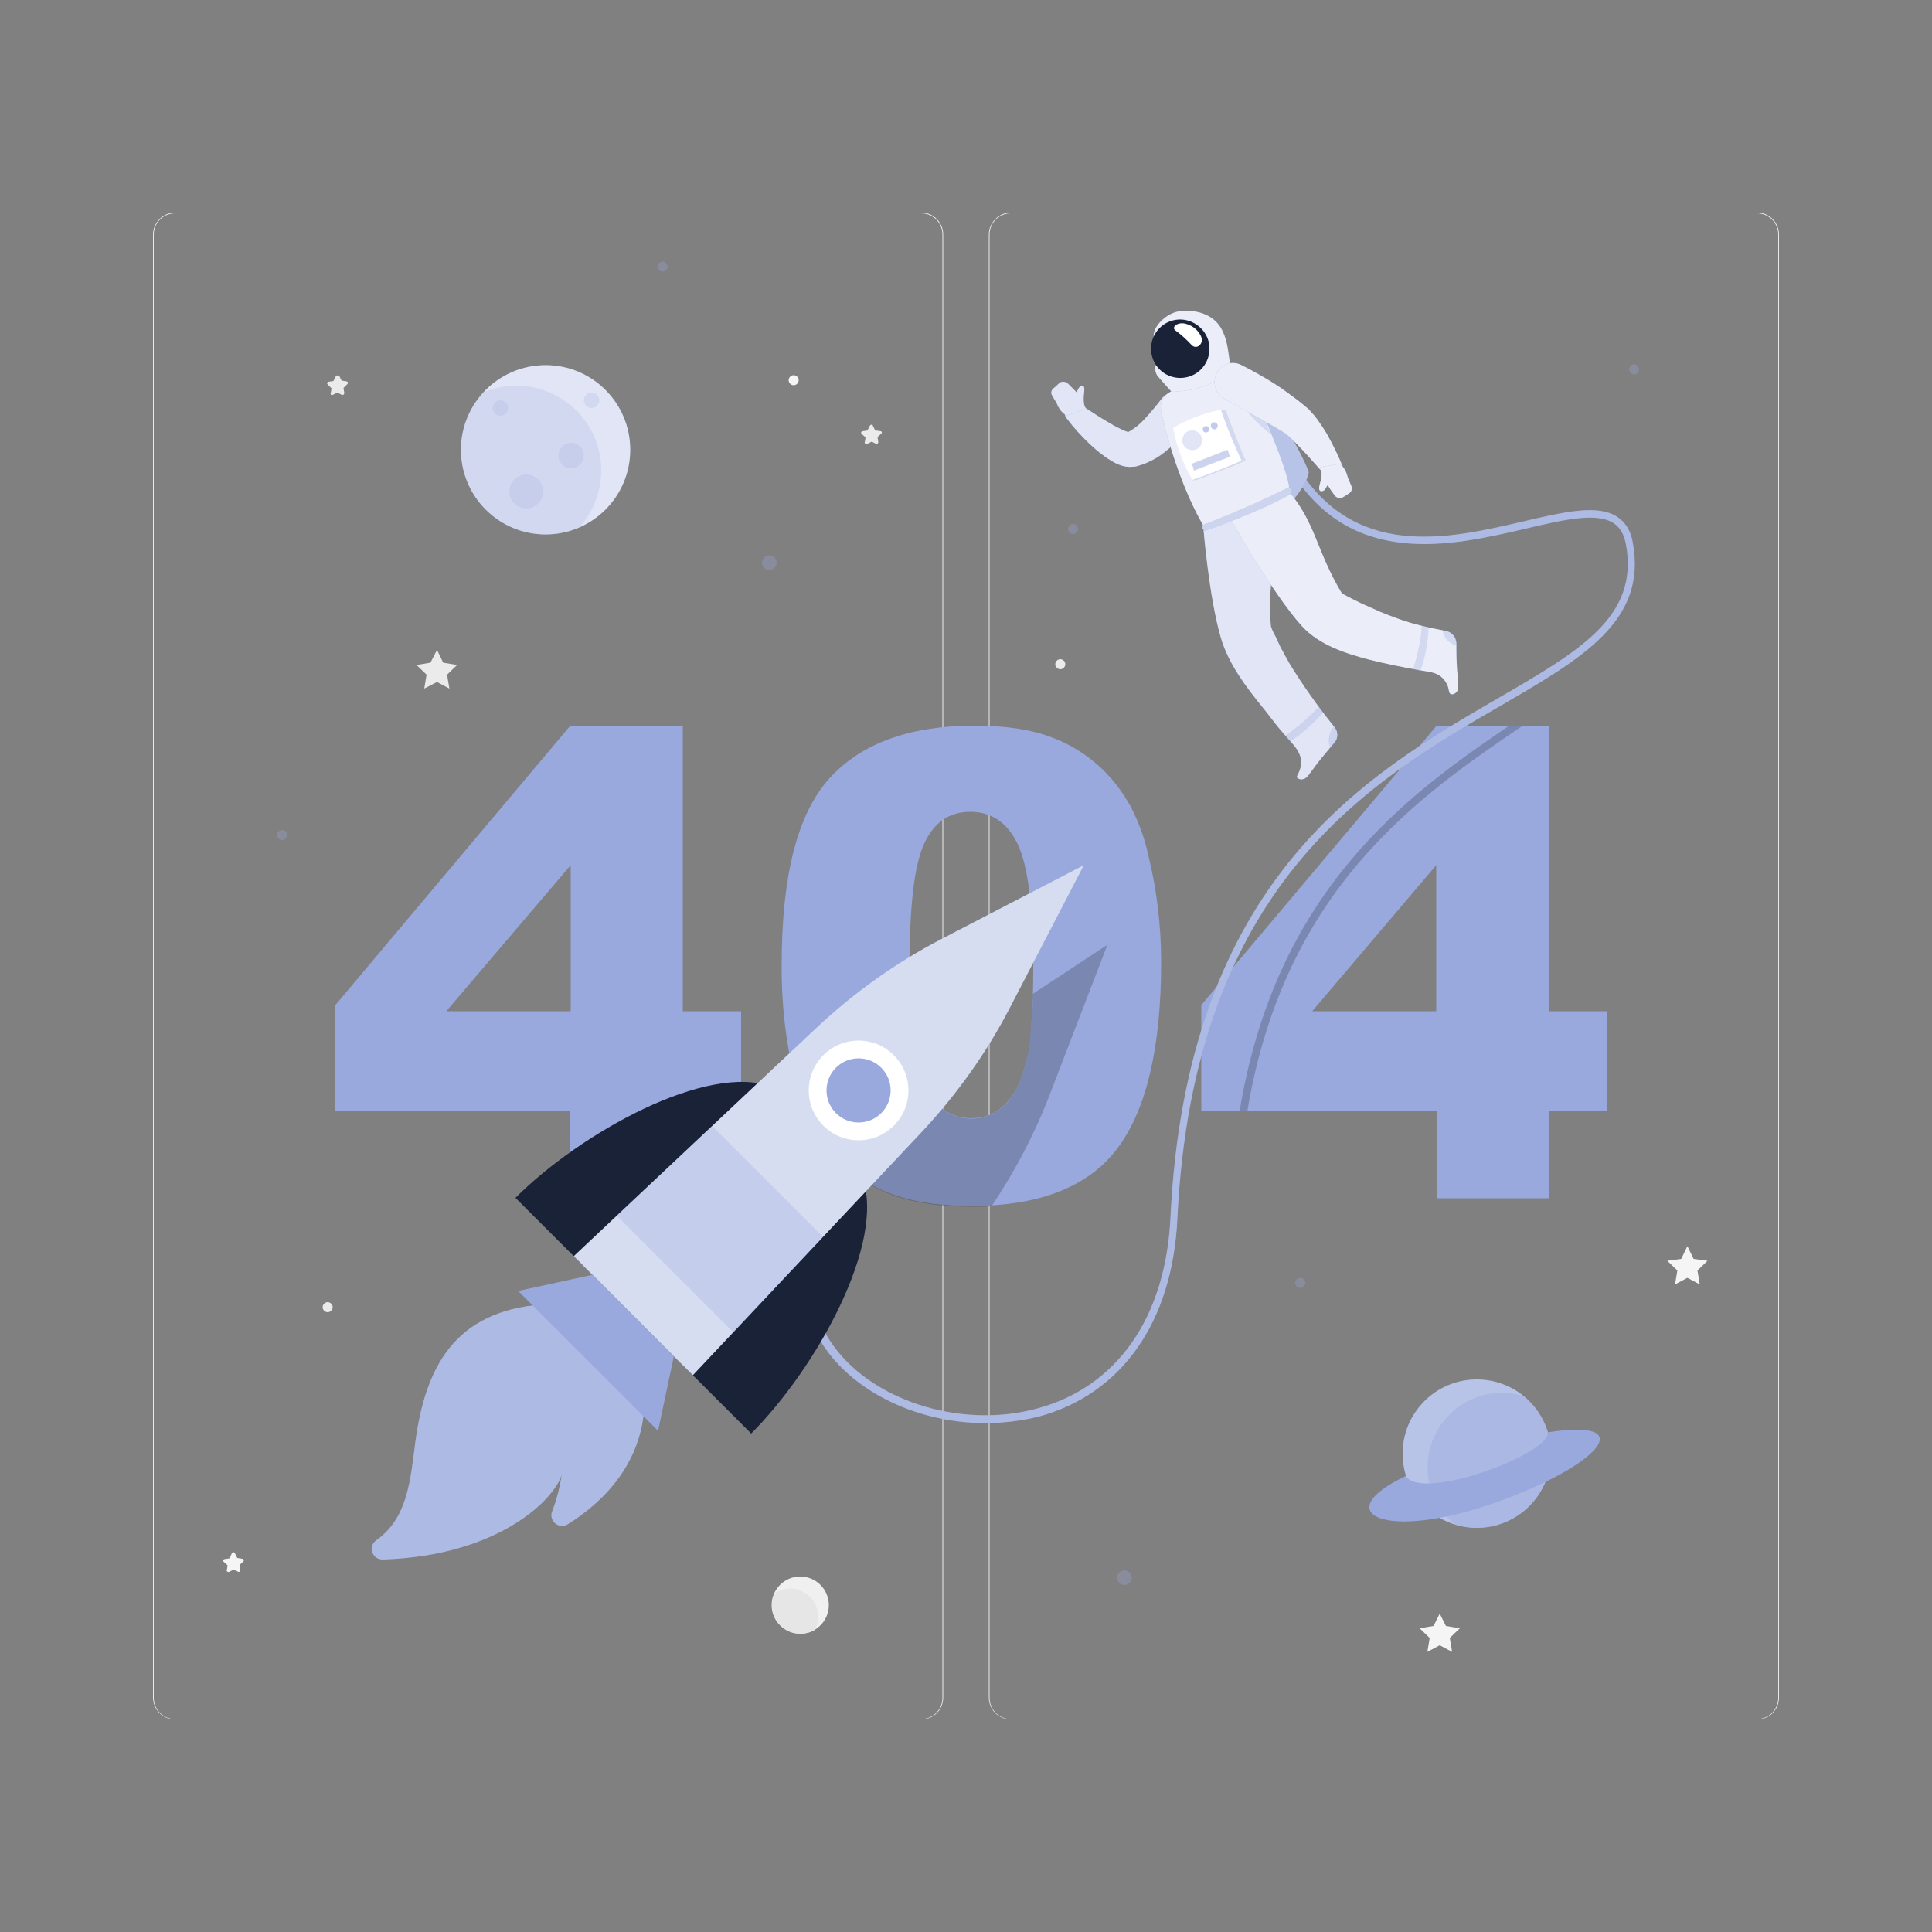 <?xml version="1.0" encoding="utf-8"?>
<!-- Generator: Adobe Illustrator 25.4.0, SVG Export Plug-In . SVG Version: 6.00 Build 0)  -->
<svg version="1.1" id="Layer_1" xmlns="http://www.w3.org/2000/svg"
	xmlns:xlink="http://www.w3.org/1999/xlink" x="0px" y="0px"
	viewBox="0 0 500 500" style="enable-background:new 0 0 500 500;" xml:space="preserve">
<rect x="0" y="0" width="500" height="500" fill="#808080" stroke="none"/>
<style type="text/css">
	.st0{fill:#EBEBEB;}
	.st1{fill:#F5F5F5;}
	.st2{fill:#F0F0F0;}
	.st3{fill:#E6E6E6;}
	.st4{fill:#99A9DD;}
	.st5{opacity:0.3;}
	.st6{opacity:0.7;fill:#FFFFFF;enable-background:new    ;}
	.st7{opacity:0.2;fill:#99A9DD;enable-background:new    ;}
	.st8{opacity:0.3;fill:#FFFFFF;enable-background:new    ;}
	.st9{opacity:0.4;fill:#99A9DD;enable-background:new    ;}
	.st10{opacity:0.2;enable-background:new    ;}
	.st11{opacity:0.2;fill:#FFFFFF;enable-background:new    ;}
	.st12{opacity:0.3;fill:#99A9DD;enable-background:new    ;}
	.st13{opacity:0.8;fill:#FFFFFF;enable-background:new    ;}
	.st14{fill:#1A2238;}
	.st15{fill:#FFFFFF;}
	.st16{opacity:0.5;fill:#FFFFFF;enable-background:new    ;}
	.st17{opacity:0.6;fill:#99A9DD;enable-background:new    ;}
	.st18{opacity:0.5;fill:#99A9DD;enable-background:new    ;}
	.st19{opacity:0.6;fill:#FFFFFF;enable-background:new    ;}
</style>
<g id="freepik--background-complete--inject-15">
	<path class="st0" d="M238.4,445H45.3c-3.2,0-5.7-2.6-5.7-5.7V60.7c0-3.1,2.6-5.7,5.7-5.7h193.1c3.2,0,5.7,2.6,5.7,5.7c0,0,0,0,0,0
		v378.6C244.1,442.5,241.6,445,238.4,445z M45.3,55.2c-3,0-5.5,2.4-5.5,5.5v378.7c0,3,2.4,5.5,5.5,5.5h193.1c3,0,5.5-2.4,5.5-5.5
		V60.7c0-3-2.4-5.5-5.5-5.5H45.3z"/>
	<path class="st0" d="M454.7,445H261.6c-3.2,0-5.7-2.6-5.7-5.7V60.7c0-3.1,2.6-5.7,5.7-5.7h193.1c3.2,0,5.7,2.6,5.7,5.7v378.6
		C460.4,442.5,457.9,445,454.7,445z M261.6,55.2c-3,0-5.5,2.4-5.5,5.5v378.7c0,3,2.4,5.5,5.5,5.5h193.1c3,0,5.5-2.4,5.5-5.5V60.7
		c0-3-2.4-5.5-5.5-5.5H261.6z"/>
	<polygon class="st0" points="113.1,168.2 114.7,171.5 118.3,172.1 115.7,174.6 116.3,178.2 113.1,176.5 109.8,178.2 110.4,174.6 
		107.8,172.1 111.4,171.5 	"/>
	<polygon class="st1" points="436.7,322.5 438.3,325.8 441.9,326.3 439.3,328.8 439.9,332.4 436.7,330.7 433.5,332.4 434.1,328.8 
		431.5,326.3 435.1,325.8 	"/>
	<polygon class="st1" points="372.6,417.6 374.2,420.8 377.8,421.4 375.2,423.9 375.8,427.5 372.6,425.8 369.4,427.5 370,423.9 
		367.4,421.4 371,420.8 	"/>
	<path class="st0" d="M225.9,110.2l0.6,1.2l1.4,0.2c0.2,0,0.4,0.2,0.3,0.4c0,0.1-0.1,0.2-0.1,0.2l-1,0.9l0.2,1.3
		c0,0.2-0.1,0.4-0.3,0.5c-0.1,0-0.2,0-0.2,0l-1.2-0.6l-1.2,0.6c-0.2,0.1-0.4,0-0.6-0.2c0-0.1-0.1-0.2,0-0.2l0.2-1.3l-1-0.9
		c-0.2-0.2-0.2-0.4,0-0.6c0.1-0.1,0.2-0.1,0.2-0.1l1.3-0.2l0.6-1.2c0.1-0.2,0.3-0.3,0.5-0.3C225.8,109.9,225.9,110,225.9,110.2z"/>
	<path class="st1" d="M60.8,402l0.6,1.2l1.3,0.2c0.2,0,0.4,0.2,0.4,0.5c0,0.1-0.1,0.2-0.1,0.2l-1,0.9l0.2,1.3c0,0.2-0.1,0.4-0.3,0.5
		c-0.1,0-0.2,0-0.2,0l-1.2-0.6l-1.2,0.6c-0.2,0.1-0.4,0-0.6-0.2c0-0.1-0.1-0.2,0-0.2l0.2-1.3l-1-0.9c-0.2-0.2-0.2-0.4,0-0.6
		c0.1-0.1,0.1-0.1,0.2-0.1l1.3-0.2L60,402c0.1-0.2,0.3-0.3,0.5-0.3C60.6,401.8,60.7,401.9,60.8,402z"/>
	<path class="st0" d="M87.8,97.3l0.6,1.2l1.3,0.2c0.2,0,0.4,0.2,0.3,0.5c0,0.1-0.1,0.2-0.1,0.2l-1,1l0.2,1.3c0,0.2-0.1,0.4-0.3,0.5
		c-0.1,0-0.2,0-0.3,0l-1.2-0.6l-1.2,0.6c-0.2,0.1-0.4,0-0.5-0.1c0-0.1-0.1-0.2,0-0.3l0.2-1.3l-1-1c-0.2-0.2-0.2-0.4,0-0.6
		c0.1-0.1,0.1-0.1,0.2-0.1l1.3-0.2l0.6-1.2c0.1-0.2,0.3-0.3,0.5-0.2C87.6,97.1,87.7,97.2,87.8,97.3z"/>
	<path class="st0" d="M86.1,338.3c0,0.7-0.6,1.3-1.3,1.3c-0.7,0-1.3-0.6-1.3-1.3c0-0.7,0.6-1.3,1.3-1.3c0,0,0,0,0,0
		C85.5,337,86.1,337.6,86.1,338.3z"/>
	<path class="st0" d="M275.7,171.9c0,0.7-0.6,1.3-1.3,1.3c-0.7,0-1.3-0.6-1.3-1.3c0-0.7,0.6-1.3,1.3-1.3c0,0,0,0,0,0
		C275.1,170.6,275.7,171.2,275.7,171.9C275.7,171.9,275.7,171.9,275.7,171.9z"/>
	<path class="st1" d="M206.7,98.4c0,0.7-0.6,1.3-1.3,1.3c-0.7,0-1.3-0.6-1.3-1.3c0-0.7,0.6-1.3,1.3-1.3
		C206.1,97.1,206.7,97.7,206.7,98.4z"/>
	<circle class="st2" cx="207.1" cy="415.4" r="7.4"/>
	<path class="st3" d="M204.6,411.1c-1.5,0-3,0.5-4.2,1.4c-1.6,3.7,0.1,8,3.8,9.7c2.2,0.9,4.7,0.8,6.7-0.4l0,0
		c1.9-3.5,0.6-7.8-2.9-9.7C207,411.4,205.8,411.1,204.6,411.1L204.6,411.1z"/>
</g>
<g id="freepik--404--inject-15">
	<path class="st4" d="M147.7,287.6H86.8v-27.5l60.8-72.3h29.1v73.9h15.1v25.9h-15.1v22.5h-29.1V287.6z M147.7,261.7v-37.8
		l-32.2,37.8H147.7z"/>
	<path class="st4" d="M202.3,249.5c0-22.9,4.1-38.9,12.3-48c8.2-9.1,20.8-13.7,37.6-13.7c8.1,0,14.7,1,19.9,3
		c4.7,1.7,9,4.4,12.7,7.8c3.1,2.9,5.7,6.3,7.8,10.1c2,3.9,3.6,8.1,4.5,12.3c2.3,9.2,3.4,18.6,3.4,28c0,21.8-3.7,37.8-11.1,47.9
		s-20.1,15.2-38.1,15.2c-10.1,0-18.3-1.6-24.5-4.8c-6.3-3.3-11.6-8.2-15.3-14.2c-2.9-4.4-5.2-10.5-6.8-18.2
		C203,266.5,202.2,258,202.3,249.5z M235.4,249.6c0,15.3,1.3,25.8,4.1,31.4c2.7,5.6,6.6,8.4,11.8,8.4c3.3,0,6.5-1.2,8.8-3.6
		c2.5-2.4,4.3-6.1,5.5-11.3c1.2-5.1,1.8-13.1,1.8-24c0-16-1.4-26.7-4.1-32.2c-2.7-5.5-6.8-8.2-12.2-8.2c-5.5,0-9.5,2.8-12,8.4
		C236.6,224.1,235.4,234.5,235.4,249.6z"/>
	<path class="st4" d="M371.7,287.6h-60.8v-27.5l60.9-72.3h29.1v73.9H416v25.9h-15.1v22.5h-29.1V287.6z M371.7,261.7v-37.8
		l-32.1,37.8H371.7z"/>
</g>
<g id="freepik--Planets--inject-15">
	<g class="st5">
		<path class="st4" d="M201,145.6c0,1-0.8,1.9-1.9,1.9s-1.9-0.8-1.9-1.9c0-1,0.8-1.9,1.9-1.9c0,0,0,0,0,0
			C200.2,143.7,201,144.6,201,145.6C201,145.6,201,145.6,201,145.6z"/>
		<circle class="st4" cx="73" cy="216.1" r="1.3"/>
		<circle class="st4" cx="291" cy="408.3" r="1.9"/>
		<circle class="st4" cx="336.5" cy="332" r="1.3"/>
		<path class="st4" d="M424.2,95.6c0,0.7-0.6,1.3-1.3,1.3c-0.7,0-1.3-0.6-1.3-1.3c0-0.7,0.6-1.3,1.3-1.3S424.2,94.9,424.2,95.6
			L424.2,95.6z"/>
		<path class="st4" d="M172.8,69c0,0.7-0.6,1.3-1.3,1.3c-0.7,0-1.3-0.6-1.3-1.3c0-0.7,0.6-1.3,1.3-1.3
			C172.2,67.7,172.7,68.3,172.8,69z"/>
		<circle class="st4" cx="277.7" cy="136.9" r="1.3"/>
	</g>
	<circle class="st4" cx="141.2" cy="116.4" r="21.9"/>
	<circle class="st6" cx="141.2" cy="116.4" r="21.9"/>
	<path class="st7" d="M133.7,99.8c-3,0-5.9,0.6-8.7,1.8c-8.1,9-7.5,22.8,1.5,31c6.4,5.8,15.5,7.3,23.4,3.9l0,0
		c8.1-9,7.5-22.8-1.5-31C144.3,101.9,139.1,99.8,133.7,99.8L133.7,99.8z"/>
	<path class="st7" d="M131.5,105.6c0,1.1-0.9,2-2,2s-2-0.9-2-2s0.9-2,2-2S131.5,104.5,131.5,105.6z"/>
	<path class="st7" d="M155.1,103.6c0,1.1-0.9,2-2,2s-2-0.9-2-2s0.9-2,2-2S155.1,102.5,155.1,103.6z"/>
	<path class="st7" d="M151.1,117.9c0,1.8-1.5,3.3-3.3,3.3s-3.3-1.5-3.3-3.3s1.5-3.3,3.3-3.3l0,0
		C149.6,114.6,151.1,116.1,151.1,117.9z"/>
	<path class="st7" d="M140.6,127.2c0,2.4-2,4.4-4.4,4.4c-2.4,0-4.4-2-4.4-4.4c0-2.4,2-4.4,4.4-4.4S140.6,124.8,140.6,127.2
		L140.6,127.2z"/>
	<circle class="st4" cx="382.2" cy="376.2" r="19.2"/>
	<circle class="st8" cx="382.2" cy="376.2" r="19.2"/>
	<path class="st9" d="M394.3,361.3c-10.2-3.1-20.9,2.7-24,12.8c-2.3,7.5,0.2,15.6,6.3,20.5c1.8,0.5,3.7,0.8,5.5,0.8
		c10.6,0,19.2-8.6,19.2-19.2C401.4,370.5,398.8,365,394.3,361.3L394.3,361.3z"/>
	<path class="st4" d="M363.8,382c-20.5,9.7-5.2,17.1,23.7,6.7c26.8-9.6,37-21.8,13-18C401.8,375.8,368.3,388.8,363.8,382z"/>
</g>
<g id="freepik--Astronaut--inject-15">
	<path class="st10" d="M394.1,187.8c-26.9,18.2-61.7,42.2-71.3,99.8h-2c9.4-57,42.9-81.6,69.8-99.8L394.1,187.8z"/>
	<path class="st4" d="M255,368.3c-17,0-33.8-7.7-42-20.2c-5.1-7.7-10.9-24,6.6-45.6l1.6,1.3c-12.4,15.3-14.6,30.6-6.4,43.2
		c10,15.3,33.6,23,53.7,17.5c20.6-5.6,33.1-23.5,34.4-49.2c4.1-87.8,50.8-114.9,84.8-134.6c21.2-12.3,36.5-21.1,33.1-39.8
		c-0.5-2.6-1.5-4.4-3.2-5.5c-4.4-2.9-12.9-0.9-22.7,1.4c-19.3,4.5-45.8,10.7-61.5-16.1l1.7-1c15,25.5,39.6,19.8,59.3,15.2
		c10.3-2.4,19.2-4.5,24.2-1.1c2.1,1.4,3.5,3.6,4,6.8c3.6,20.1-13,29.7-34,41.9c-33.7,19.5-79.8,46.2-83.9,133
		c-1.3,26.6-14.3,45.2-35.8,51.1C264.4,367.7,259.7,368.3,255,368.3z"/>
	<path class="st11" d="M255,368.3c-17,0-33.8-7.7-42-20.2c-5.1-7.7-10.9-24,6.6-45.6l1.6,1.3c-12.4,15.3-14.6,30.6-6.4,43.2
		c10,15.3,33.6,23,53.7,17.5c20.6-5.6,33.1-23.5,34.4-49.2c4.1-87.8,50.8-114.9,84.8-134.6c21.2-12.3,36.5-21.1,33.1-39.8
		c-0.5-2.6-1.5-4.4-3.2-5.5c-4.4-2.9-12.9-0.9-22.7,1.4c-19.3,4.5-45.8,10.7-61.5-16.1l1.7-1c15,25.5,39.6,19.8,59.3,15.2
		c10.3-2.4,19.2-4.5,24.2-1.1c2.1,1.4,3.5,3.6,4,6.8c3.6,20.1-13,29.7-34,41.9c-33.7,19.5-79.8,46.2-83.9,133
		c-1.3,26.6-14.3,45.2-35.8,51.1C264.4,367.7,259.7,368.3,255,368.3z"/>
	<path class="st4" d="M312.8,97c4.6,0,9.2,0.7,13.6,2.1c0,0,11,18.8,12.3,23.1c-0.5,4.2-7.6,11.2-7.6,11.2L312.8,97z"/>
	<path class="st8" d="M312.8,97c4.6,0,9.2,0.7,13.6,2.1c0,0,11,18.8,12.3,23.1c-0.5,4.2-7.6,11.2-7.6,11.2L312.8,97z"/>
	<path class="st4" d="M345.3,188.1c-4.2-5.2-8.1-10.7-11.6-16.4c-0.8-1.4-1.6-2.9-2.4-4.4c-0.4-0.9-0.8-1.7-1.2-2.6
		c-0.5-0.8-0.9-1.7-1.2-2.7c-1.2-12.7,3.1-22-1-32.2l-16.5,6.4c0,0,1.4,18.1,4.6,29c2,6.7,6.5,12.6,10.8,17.9c1.4,1.7,2.6,3.4,4,5.1
		s2.7,3.1,4,4.6c2,2.4,2.6,4.7,1.1,7.6l-0.2,0.4c-0.4,0.7,1.5,1.6,2.8,0c2-2.6,1.7-2.4,3.5-4.6c1.1-1.3,2.3-2.8,3.3-4
		C346.3,191.2,346.4,189.4,345.3,188.1z"/>
	<path class="st6" d="M345.3,188.1c-4.2-5.2-8.1-10.7-11.6-16.4c-0.8-1.4-1.6-2.9-2.4-4.4c-0.4-0.9-0.8-1.7-1.2-2.6
		c-0.5-0.8-0.9-1.7-1.2-2.7c-1.2-12.7,3.1-22-1-32.2l-16.5,6.4c0,0,1.4,18.1,4.6,29c2,6.7,6.5,12.6,10.8,17.9c1.4,1.7,2.6,3.4,4,5.1
		s2.7,3.1,4,4.6c2,2.4,2.6,4.7,1.1,7.6l-0.2,0.4c-0.4,0.7,1.5,1.6,2.8,0c2-2.6,1.7-2.4,3.5-4.6c1.1-1.3,2.3-2.8,3.3-4
		C346.3,191.2,346.4,189.4,345.3,188.1z"/>
	<path class="st12" d="M341.3,182.9c-2.6,2.8-5.5,5.3-8.7,7.5c0.4,0.5,0.9,1,1.3,1.5c3.1-2.1,6-4.6,8.5-7.5L341.3,182.9z"/>
	<path class="st12" d="M345.3,188.1l-0.1-0.1c-0.8,0.9-1.2,2-1.3,3.2c-0.1,0.8,0.1,1.6,0.4,2.4l1-1.1
		C346.3,191.2,346.3,189.4,345.3,188.1z"/>
	<path class="st4" d="M308.8,109c-1.8,2.7-3.9,5.1-6.4,7.2c-1.4,1.2-2.8,2.2-4.4,3c-0.8,0.4-1.7,0.8-2.6,1.1l-0.7,0.2l-0.2,0.1
		l-0.5,0.1c-0.3,0.1-0.6,0.1-0.9,0.1c-0.8,0.1-1.7,0-2.5-0.2c-1-0.3-2-0.7-2.9-1.3c-0.7-0.4-1.5-0.9-2.1-1.4c-1.3-0.9-2.4-1.9-3.6-3
		c-2.2-2.1-4.2-4.3-6-6.7c-0.8-1.1-0.6-2.7,0.5-3.5c0.8-0.6,2-0.7,2.8-0.1h0.1c2.4,1.5,4.7,3.1,7.1,4.5c1.2,0.7,2.3,1.4,3.5,1.9
		c0.5,0.3,1,0.5,1.6,0.7c0.3,0.1,0.7,0.2,1.1,0.3c0.1,0,0-0.1-0.4-0.1c-0.1,0-0.2,0-0.4,0l-0.2,0.1l0,0l0.3-0.2
		c0.4-0.2,0.9-0.5,1.3-0.8c0.9-0.6,1.7-1.3,2.5-2.1c1.7-1.8,3.4-3.8,4.9-5.8l0,0c1.8-2.1,5-2.2,7.1-0.4c1.8,1.6,2.2,4.3,0.9,6.3
		L308.8,109z"/>
	<path class="st6" d="M308.8,109c-1.8,2.7-3.9,5.1-6.4,7.2c-1.4,1.2-2.8,2.2-4.4,3c-0.8,0.4-1.7,0.8-2.6,1.1l-0.7,0.2l-0.2,0.1
		l-0.5,0.1c-0.3,0.1-0.6,0.1-0.9,0.1c-0.8,0.1-1.7,0-2.5-0.2c-1-0.3-2-0.7-2.9-1.3c-0.7-0.4-1.5-0.9-2.1-1.4c-1.3-0.9-2.4-1.9-3.6-3
		c-2.2-2.1-4.2-4.3-6-6.7c-0.8-1.1-0.6-2.7,0.5-3.5c0.8-0.6,2-0.7,2.8-0.1h0.1c2.4,1.5,4.7,3.1,7.1,4.5c1.2,0.7,2.3,1.4,3.5,1.9
		c0.5,0.3,1,0.5,1.6,0.7c0.3,0.1,0.7,0.2,1.1,0.3c0.1,0,0-0.1-0.4-0.1c-0.1,0-0.2,0-0.4,0l-0.2,0.1l0,0l0.3-0.2
		c0.4-0.2,0.9-0.5,1.3-0.8c0.9-0.6,1.7-1.3,2.5-2.1c1.7-1.8,3.4-3.8,4.9-5.8l0,0c1.8-2.1,5-2.2,7.1-0.4c1.8,1.6,2.2,4.3,0.9,6.3
		L308.8,109z"/>
	<path class="st4" d="M272.3,102.4l1.2,2c0,0,0.9,2.6,2.7,3.1l4.9-1.6l-0.2-0.4l0,0c-0.6-0.9-0.5-2.8-0.3-4.3s-0.6-1.6-1.1-1.2
		c-0.4,0.5-0.7,1-0.8,1.7c-0.2-0.3-0.5-0.6-0.8-0.9l-1.5-1.5c-0.6-0.6-1.7-0.7-2.3-0.1l-1.2,1.1C272,100.9,271.9,101.7,272.3,102.4z
		"/>
	<path class="st6" d="M272.3,102.4l1.2,2c0,0,0.9,2.6,2.7,3.1l4.9-1.6l-0.2-0.4l0,0c-0.6-0.9-0.5-2.8-0.3-4.3s-0.6-1.6-1.1-1.2
		c-0.4,0.5-0.7,1-0.8,1.7c-0.2-0.3-0.5-0.6-0.8-0.9l-1.5-1.5c-0.6-0.6-1.7-0.7-2.3-0.1l-1.2,1.1C272,100.9,271.9,101.7,272.3,102.4z
		"/>
	<path class="st4" d="M317.7,95.2c-5.4,1.4-10.6,3.6-15.3,6.5c-1.5,1-2.3,2.8-1.9,4.5c1.9,9.4,6.3,22.1,11.1,30.1l22.1-9.2
		c0.1-3.9-5.2-16.5-10.7-28.7C321.9,96.3,320,94.7,317.7,95.2z"/>
	<path class="st13" d="M317.7,95.2c-5.4,1.4-10.6,3.6-15.3,6.5c-1.5,1-2.3,2.8-1.9,4.5c1.9,9.4,6.3,22.1,11.1,30.1l22.1-9.2
		c0.1-3.9-5.2-16.5-10.7-28.7C321.9,96.3,320,94.7,317.7,95.2z"/>
	<path class="st12" d="M326.3,106.2l-4.4-1.5c1,2.6,4.5,5.8,7,7.7C328.1,110.5,327.2,108.4,326.3,106.2z"/>
	<path class="st4" d="M316.2,85.3c-1.8-3.5-5.8-5.2-10.5-4.8c-4,0.3-7.5,4.4-7.1,6.6s3.8,3.1,4.4,3.9l-2.8,2c-1.3,1-1.6,2.8-0.7,4.2
		c0,0,0.1,0.1,0.1,0.1c1.2,1.5,2.7,3,3.6,4.1c7.7-0.2,13.3-3.1,15.4-5.9C317.8,91.9,318,88.8,316.2,85.3z"/>
	<path class="st13" d="M316.2,85.3c-1.8-3.5-5.8-5.2-10.5-4.8c-4,0.3-7.5,4.4-7.1,6.6s3.8,3.1,4.4,3.9l-2.8,2
		c-1.3,1-1.6,2.8-0.7,4.2c0,0,0.1,0.1,0.1,0.1c1.2,1.5,2.7,3,3.6,4.1c7.7-0.2,13.3-3.1,15.4-5.9C317.8,91.9,318,88.8,316.2,85.3z"/>
	<path class="st14" d="M312.5,87.5c1.5,3.9-0.4,8.3-4.3,9.8c-3.9,1.5-8.3-0.4-9.8-4.3c-1.5-3.9,0.4-8.3,4.3-9.8
		C306.5,81.7,310.9,83.6,312.5,87.5z"/>
	<path class="st4" d="M377.4,177.6c-0.1-3.3-0.3-3-0.4-5.8c-0.1-1.7-0.1-3.6-0.1-5.2c0-1.6-1.1-3-2.7-3.3c-1.3-0.3-2.6-0.5-4-0.8
		c-1.7-0.4-3.4-0.8-5.1-1.3c-1.3-0.4-2.6-0.8-3.9-1.3s-2.7-1-4.1-1.6c-1.6-0.7-3.1-1.4-4.7-2.1c-1.7-0.8-3.4-1.7-5.1-2.6
		c-6.6-10.9-6.7-18.1-13.8-26.5l-15.2,6.9c0,0,11.1,19.8,18.7,28.1c4.4,4.8,11.2,7,17.3,8.6c4.4,1.1,8.9,2,13.4,2.8
		c1.7,0.3,3.6,0.4,5.1,1.5c1.1,0.9,1.9,2.1,2.1,3.4c0.1,0.3,0.1,0.6,0.2,0.8C375.4,180.2,377.5,179.6,377.4,177.6z"/>
	<path class="st13" d="M377.4,177.6c-0.1-3.3-0.3-3-0.4-5.8c-0.1-1.7-0.1-3.6-0.1-5.2c0-1.6-1.1-3-2.7-3.3c-1.3-0.3-2.6-0.5-4-0.8
		c-1.7-0.4-3.4-0.8-5.1-1.3c-1.3-0.4-2.6-0.8-3.9-1.3s-2.7-1-4.1-1.6c-1.6-0.7-3.1-1.4-4.7-2.1c-1.7-0.8-3.4-1.7-5.1-2.6
		c-6.6-10.9-6.7-18.1-13.8-26.5l-15.2,6.9c0,0,11.1,19.8,18.7,28.1c4.4,4.8,11.2,7,17.3,8.6c4.4,1.1,8.9,2,13.4,2.8
		c1.7,0.3,3.6,0.4,5.1,1.5c1.1,0.9,1.9,2.1,2.1,3.4c0.1,0.3,0.1,0.6,0.2,0.8C375.4,180.2,377.5,179.6,377.4,177.6z"/>
	<path class="st12" d="M369.7,162.4c-0.6-0.1-1.2-0.3-1.8-0.4c0,3.5-1.6,9.4-2.2,11.2l1.9,0.4C368.9,170,369.6,166.2,369.7,162.4z"
		/>
	<path class="st12" d="M377,166.6c0-1.6-1.1-3-2.7-3.3l-1-0.2c0.2,1.1,0.7,2.2,1.6,2.9c0.6,0.5,1.3,0.9,2,1.1
		C377,167,377,166.8,377,166.6z"/>
	<path class="st15" d="M311,87.5c0.4,1.5-1.3,3.1-2.6,1.8c-1.3-1.4-2.6-2.6-4.1-3.7c-1.4-0.9,0.5-2.4,2.6-1.8
		C308.8,84.3,310.4,85.7,311,87.5z"/>
	<path class="st4" d="M311.2,135.9c-0.7,0.3,0.6,1.5,0.6,1.5s14-4.8,22.5-9.7c0-0.6-0.2-1.2-0.7-1.6
		C326.3,129.7,318.8,133,311.2,135.9z"/>
	<path class="st16" d="M311.2,135.9c-0.7,0.3,0.6,1.5,0.6,1.5s14-4.8,22.5-9.7c0-0.6-0.2-1.2-0.7-1.6
		C326.3,129.7,318.8,133,311.2,135.9z"/>
	<path class="st4" d="M321.5,94.6c2.8,1.4,5.4,2.9,8,4.5c1.3,0.8,2.6,1.7,3.8,2.6s2.5,1.8,3.8,2.9l0.5,0.4l0.6,0.5
		c0.4,0.3,0.7,0.6,1,1c0.3,0.3,0.6,0.7,0.9,1s0.5,0.7,0.8,1c0.9,1.3,1.8,2.6,2.6,4c1.5,2.7,2.9,5.5,4,8.3c0.5,1.3-0.2,2.8-1.5,3.2
		c-1,0.4-2,0.1-2.7-0.6l0-0.1c-2-2.1-3.9-4.4-5.9-6.5s-3.9-4.2-5.5-5.1c-2.3-1.4-4.8-2.8-7.3-4.2l-7.6-4.2l0,0
		c-2.4-1.3-3.4-4.3-2.1-6.8C316.1,94.1,319.1,93.2,321.5,94.6L321.5,94.6z"/>
	<path class="st13" d="M321.5,94.6c2.8,1.4,5.4,2.9,8,4.5c1.3,0.8,2.6,1.7,3.8,2.6s2.5,1.8,3.8,2.9l0.5,0.4l0.6,0.5
		c0.4,0.3,0.7,0.6,1,1c0.3,0.3,0.6,0.7,0.9,1s0.5,0.7,0.8,1c0.9,1.3,1.8,2.6,2.6,4c1.5,2.7,2.9,5.5,4,8.3c0.5,1.3-0.2,2.8-1.5,3.2
		c-1,0.4-2,0.1-2.7-0.6l0-0.1c-2-2.1-3.9-4.4-5.9-6.5s-3.9-4.2-5.5-5.1c-2.3-1.4-4.8-2.8-7.3-4.2l-7.6-4.2l0,0
		c-2.4-1.3-3.4-4.3-2.1-6.8C316.1,94.1,319.1,93.2,321.5,94.6L321.5,94.6z"/>
	<path class="st4" d="M349.7,125.7l-0.9-2.1c0,0-0.5-2.7-2.2-3.5l-5,0.8l0.2,0.4l0,0c0.5,1,0.1,2.8-0.3,4.3s0.3,1.7,1,1.4
		c0.4-0.2,0.7-0.8,1.1-1.5c0.2,0.3,0.4,0.7,0.6,1l1.2,1.7c0.5,0.7,1.5,0.9,2.3,0.4l1.4-0.9C349.8,127.3,350,126.5,349.7,125.7z"/>
	<path class="st13" d="M349.7,125.7l-0.9-2.1c0,0-0.5-2.7-2.2-3.5l-5,0.8l0.2,0.4l0,0c0.5,1,0.1,2.8-0.3,4.3s0.3,1.7,1,1.4
		c0.4-0.2,0.7-0.8,1.1-1.5c0.2,0.3,0.4,0.7,0.6,1l1.2,1.7c0.5,0.7,1.5,0.9,2.3,0.4l1.4-0.9C349.8,127.3,350,126.5,349.7,125.7z"/>
	<path class="st12" d="M317.2,106.1l-1.2,0.1l-7.5,18.1c0.4,0,0.8,0,1.2-0.1c0,0,9.8-3.6,12.7-5
		C320.5,115.1,317.2,106.1,317.2,106.1z"/>
	<path class="st15" d="M303.6,110.8c0.9,4.7,2.6,9.3,5,13.4c3.7-1.3,9.8-3.6,12.7-5c-2-4.3-3.8-8.6-5.3-13.1
		C312.9,106.4,306,109,303.6,110.8z"/>
	<path class="st12" d="M311,114.7c-0.4,1.4-1.8,2.1-3.2,1.7c-1.4-0.4-2.1-1.8-1.7-3.2s1.8-2.1,3.2-1.7c0,0,0,0,0,0
		C310.6,111.9,311.4,113.3,311,114.7z"/>
	<path class="st17" d="M312.9,111.3c-0.1,0.5-0.6,0.7-1,0.6c-0.5-0.1-0.7-0.6-0.6-1c0.1-0.5,0.6-0.7,1-0.6c0,0,0,0,0.1,0
		C312.8,110.4,313,110.8,312.9,111.3z"/>
	<path class="st17" d="M315.1,110.4c-0.1,0.5-0.5,0.8-1,0.7c-0.5-0.1-0.8-0.5-0.7-1c0-0.1,0-0.1,0-0.2c0.1-0.4,0.6-0.7,1-0.6
		c0,0,0,0,0,0C315,109.5,315.3,110,315.1,110.4z"/>
	<polygon class="st18" points="318.3,118.2 309,121.8 308.5,120 317.7,116.4 	"/>
</g>
<g id="freepik--Rocket--inject-15">
	<path class="st10" d="M267.3,257.2c0,5.8-0.6,11.6-1.7,17.4c-1.2,5.1-3,8.9-5.5,11.3c-2.3,2.3-5.5,3.6-8.8,3.6
		c-5.1,0-9.1-2.8-11.8-8.4c-0.5-1-0.9-2-1.2-3.1c-5.7,4.9-11,10.3-15.9,16l-5.3,6.3c2.9,2.9,6.2,5.3,9.8,7.2
		c6.2,3.2,14.4,4.8,24.5,4.8c1.8,0,3.5,0,5.2-0.1c6.1-9.1,11.2-18.8,15.1-29l14.9-38.7L267.3,257.2z"/>
	<path class="st14" d="M133.4,310l17.5,17.5l49-46.2C183,274.9,150.2,293.2,133.4,310z"/>
	<path class="st14" d="M194.4,371c-5.6-5.6-17.5-17.5-17.5-17.5l46.2-49C229.5,321.4,211.2,354.2,194.4,371z"/>
	<path class="st4" d="M261.4,260.7l19.1-36.8L243.7,243c-11.8,6.1-22.7,13.9-32.4,23l-62.8,59.1l30.8,30.8l59.1-62.8
		C247.5,283.4,255.3,272.5,261.4,260.7z"/>
	<path class="st19" d="M261.4,260.7l19.1-36.8L243.7,243c-11.8,6.1-22.7,13.9-32.4,23l-62.8,59.1l30.8,30.8l59.1-62.8
		C247.5,283.4,255.3,272.5,261.4,260.7z"/>
	<circle class="st15" cx="222.2" cy="282.2" r="12.9"/>
	<circle class="st4" cx="222.2" cy="282.2" r="8.3"/>
	<polygon class="st12" points="189.8,344.8 159.6,314.6 184.3,291.4 213,320.1 	"/>
	<path class="st4" d="M140.2,337.6c-22.6,1.8-30.1,16.3-32.7,35.5c-1.3,9.8-1.9,19.7-10.1,25.5c-1.3,0.9-1.6,2.6-0.7,3.8
		c0.5,0.8,1.4,1.2,2.4,1.2c30.3-1,44.5-15.8,46.3-22c-0.5,3.2-1.3,6.4-2.5,9.5c-0.6,1.4,0.1,3,1.5,3.6c0.8,0.3,1.7,0.3,2.5-0.2
		c8.5-5.3,19.2-15.1,19.9-31.1C160.5,354.6,140.2,337.6,140.2,337.6z"/>
	<path class="st11" d="M140.2,337.6c-22.6,1.8-30.1,16.3-32.7,35.5c-1.3,9.8-1.9,19.7-10.1,25.5c-1.3,0.9-1.6,2.6-0.7,3.8
		c0.5,0.8,1.4,1.2,2.4,1.2c30.3-1,44.5-15.8,46.3-22c-0.5,3.2-1.3,6.4-2.5,9.5c-0.6,1.4,0.1,3,1.5,3.6c0.8,0.3,1.7,0.3,2.5-0.2
		c8.5-5.3,19.2-15.1,19.9-31.1C160.5,354.6,140.2,337.6,140.2,337.6z"/>
	<polygon class="st4" points="170.3,370.3 134.1,334.1 153.4,329.9 174.4,351 	"/>
</g>
</svg>